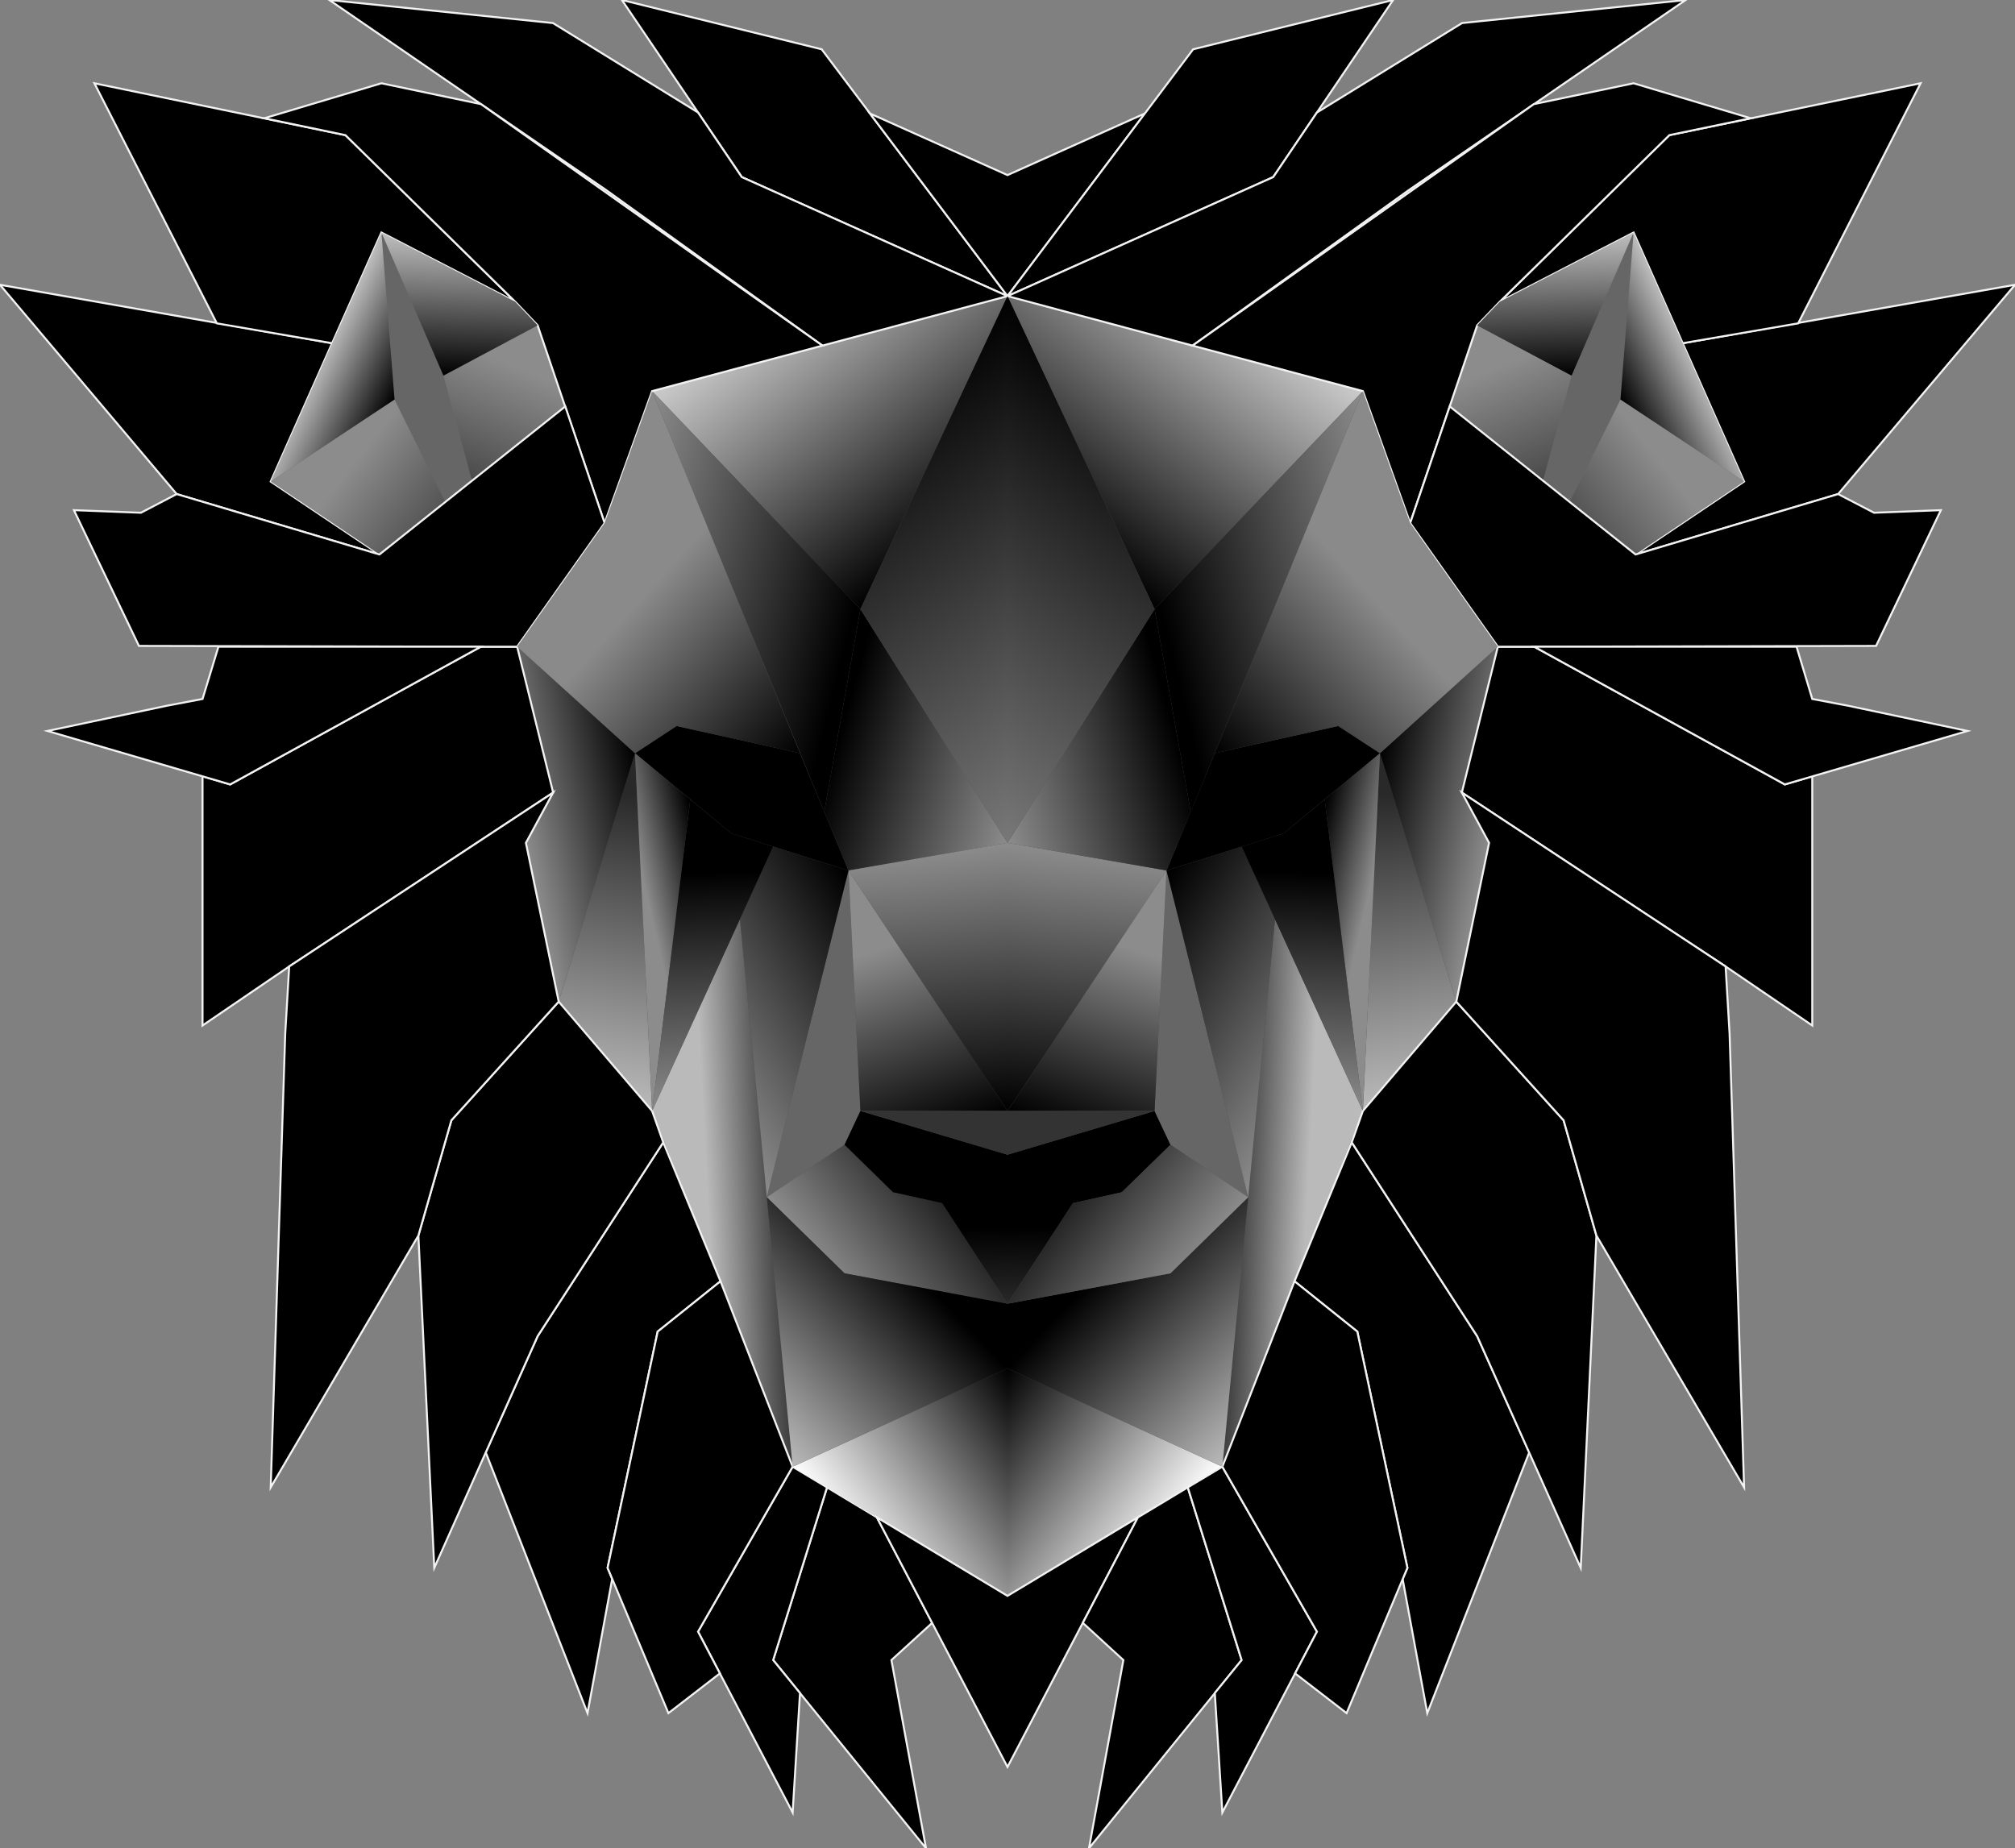 <?xml version="1.0" encoding="utf-8"?>
<!-- Generator: Adobe Illustrator 21.0.0, SVG Export Plug-In . SVG Version: 6.00 Build 0)  -->
<svg version="1.1" id="Layer_2" xmlns="http://www.w3.org/2000/svg" xmlns:xlink="http://www.w3.org/1999/xlink" x="0px" y="0px"
	 viewBox="0 0 1013.8 930" style="enable-background:new 0 0 1013.8 930;" xml:space="preserve">
<rect x="0" y="0" width="1013.8" height="930" fill="#808080" stroke="none"/>
<style type="text/css">
	.st0{fill:#666666;}
	.st1{fill:url(#SVGID_1_);}
	.st2{stroke:#F2F2F2;stroke-miterlimit:10;}
	.st3{fill:#4D4D4D;}
	.st4{fill:url(#SVGID_2_);}
	.st5{fill:url(#SVGID_3_);}
	.st6{fill:url(#SVGID_4_);}
	.st7{fill:url(#SVGID_5_);}
	.st8{fill:url(#SVGID_6_);}
	.st9{fill:#1A1A1A;}
	.st10{fill:url(#SVGID_7_);}
	.st11{fill:url(#SVGID_8_);}
	.st12{fill:url(#SVGID_9_);}
	.st13{fill:url(#SVGID_10_);}
	.st14{fill:url(#SVGID_11_);}
	.st15{fill:url(#SVGID_12_);}
	.st16{fill:url(#SVGID_13_);}
	.st17{fill:url(#SVGID_14_);}
	.st18{fill:url(#SVGID_15_);}
	.st19{fill:url(#SVGID_16_);}
	.st20{fill:url(#SVGID_17_);}
	.st21{fill:url(#SVGID_18_);}
	.st22{fill:url(#SVGID_19_);}
	.st23{fill:url(#SVGID_20_);}
	.st24{fill:url(#SVGID_21_);}
	.st25{fill:url(#SVGID_22_);}
	.st26{fill:url(#SVGID_23_);}
	.st27{fill:url(#SVGID_24_);}
	.st28{fill:url(#SVGID_25_);}
	.st29{fill:url(#SVGID_26_);}
	.st30{fill:url(#SVGID_27_);}
	.st31{fill:url(#SVGID_28_);}
	.st32{fill:url(#SVGID_29_);}
	.st33{fill:url(#SVGID_30_);}
	.st34{fill:url(#SVGID_31_);}
	.st35{fill:#333333;}
	.st36{fill:url(#SVGID_32_);}
	.st37{fill:url(#SVGID_33_);}
	.st38{fill:url(#SVGID_34_);}
	.st39{fill:url(#SVGID_35_);}
	.st40{fill:url(#SVGID_36_);}
	.st41{fill:url(#SVGID_37_);}
	.st42{fill:url(#SVGID_38_);}
	.st43{fill:url(#SVGID_39_);}
	.st44{fill:url(#SVGID_40_);}
	.st45{fill:url(#SVGID_41_);}
	.st46{fill:url(#SVGID_42_);}
	.st47{fill:url(#SVGID_43_);}
	.st48{fill:url(#SVGID_44_);}
</style>
<g>
	<polygon class="st0" points="260.2,325.4 136.2,242.3 191.9,117 259.2,151.8 270.5,163.7 328.1,196.8 304.2,263.2 	"/>
	<linearGradient id="SVGID_1_" gradientUnits="userSpaceOnUse" x1="286.287" y1="170.036" x2="228.665" y2="312.655">
		<stop  offset="0.153" style="stop-color:#8C8C8C"/>
		<stop  offset="1" style="stop-color:#000000"/>
	</linearGradient>
	<polygon class="st1" points="260.2,325.4 223.1,189 270.5,163.7 328.1,196.8 304.2,263.2 	"/>
	<polygon class="st2" points="190.9,279 88.9,248.6 0,143.3 167.1,172.7 136.2,242.3 	"/>
	<polygon class="st3" points="506.9,803 398.8,738 328.1,559 281.1,504 264.6,424.1 278.3,398.8 260.2,325.4 304.2,263.2 
		328.1,196.8 506.9,149 	"/>
	<linearGradient id="SVGID_2_" gradientUnits="userSpaceOnUse" x1="395.187" y1="144.342" x2="488.168" y2="263.352">
		<stop  offset="0" style="stop-color:#CCCCCC"/>
		<stop  offset="1" style="stop-color:#000000"/>
	</linearGradient>
	<polygon class="st4" points="328.1,196.8 432.9,306.5 506.9,149 	"/>
	<polygon class="st0" points="426.9,438 432.9,559 424.9,576 385.8,602.4 	"/>
	<linearGradient id="SVGID_3_" gradientUnits="userSpaceOnUse" x1="300.901" y1="554.694" x2="328.501" y2="380.429">
		<stop  offset="2.475247e-03" style="stop-color:#BABABA"/>
		<stop  offset="0.881" style="stop-color:#292929"/>
	</linearGradient>
	<polygon class="st5" points="281.1,504 319.5,379 328.1,559 	"/>
	<linearGradient id="SVGID_4_" gradientUnits="userSpaceOnUse" x1="428.076" y1="437.589" x2="473.803" y2="570.39">
		<stop  offset="0.304" style="stop-color:#8C8C8C"/>
		<stop  offset="1" style="stop-color:#000000"/>
	</linearGradient>
	<polygon class="st6" points="426.9,438 506.9,559 432.9,559 	"/>
	<linearGradient id="SVGID_5_" gradientUnits="userSpaceOnUse" x1="330.404" y1="603.161" x2="391.578" y2="599.955">
		<stop  offset="0.418" style="stop-color:#BABABA"/>
		<stop  offset="1" style="stop-color:#3D3D3D"/>
	</linearGradient>
	<polygon class="st7" points="372.3,462.5 398.8,738 328.1,559 	"/>
	<linearGradient id="SVGID_6_" gradientUnits="userSpaceOnUse" x1="305.773" y1="286.27" x2="437.027" y2="318.995">
		<stop  offset="0" style="stop-color:#8C8C8C"/>
		<stop  offset="0.926" style="stop-color:#000000"/>
	</linearGradient>
	<polygon class="st8" points="328.1,196.8 414.7,408.5 432.9,306.5 	"/>
	<path class="st9" d="M47.5,460"/>
	<polygon points="402.5,379 340.4,365.3 319.5,379 367.9,419.3 426.9,438 	"/>
	<polygon class="st2" points="469,816.6 448.5,835.3 465.9,930 389,835.3 416.1,748.4 441.2,763.5 	"/>
	<polygon class="st2" points="402.5,851.9 398.8,912 351.2,821 398.8,738 416.1,748.4 389,835.3 	"/>
	<polygon class="st2" points="244.4,730.8 295.6,862 308,794.5 305.7,788.9 330.9,670 362.5,644.7 333.7,574.8 270.5,672.3 	"/>
	<polygon class="st2" points="305.7,788.9 336.3,862 362.2,842 351.2,821 398.8,738 362.5,644.7 330.9,670 	"/>
	<polygon class="st2" points="109.1,162.7 47.5,41.9 173.8,68 259.2,151.8 191.9,117 167.1,172.7 	"/>
	<polyline class="st2" points="506.9,149 373.2,89.1 312.9,0 413.4,24.8 506.9,149 	"/>
	<polygon class="st2" points="351.2,56.6 278.2,11.6 165.7,0 305.2,95.8 413.8,173.9 506.9,149 373.2,89.1 	"/>
	<path class="st2" d="M259.2,151.8"/>
	<polyline class="st2" points="281.1,504 328.1,559 333.7,574.8 270.5,672.3 218.5,788.9 210.5,621.7 227.1,563.7 281.1,504 	"/>
	<linearGradient id="SVGID_7_" gradientUnits="userSpaceOnUse" x1="514.761" y1="396.613" x2="415.239" y2="368.075">
		<stop  offset="0" style="stop-color:#8C8C8C"/>
		<stop  offset="0.931" style="stop-color:#000000"/>
	</linearGradient>
	<polygon class="st10" points="432.9,306.5 506.9,424.1 426.9,438 414.7,408.5 	"/>
	<linearGradient id="SVGID_8_" gradientUnits="userSpaceOnUse" x1="161.842" y1="178.59" x2="200.307" y2="197.351">
		<stop  offset="0" style="stop-color:#BFBFBF"/>
		<stop  offset="1" style="stop-color:#000000"/>
	</linearGradient>
	<polygon class="st11" points="136.2,242.3 198.5,201.1 191.9,117 	"/>
	<linearGradient id="SVGID_9_" gradientUnits="userSpaceOnUse" x1="421.719" y1="648.414" x2="475.055" y2="606.743">
		<stop  offset="0" style="stop-color:#8C8C8C"/>
		<stop  offset="1" style="stop-color:#242424"/>
	</linearGradient>
	<polygon class="st12" points="424.9,576 449.3,599.9 474,605.4 506.9,656 424.9,640.7 385.8,602.4 	"/>
	<linearGradient id="SVGID_10_" gradientUnits="userSpaceOnUse" x1="158.025" y1="214.417" x2="275.302" y2="306.045">
		<stop  offset="0.183" style="stop-color:#8C8C8C"/>
		<stop  offset="1" style="stop-color:#000000"/>
	</linearGradient>
	<polygon class="st13" points="198.5,201.1 136.2,242.3 260.2,325.4 	"/>
	<linearGradient id="SVGID_11_" gradientUnits="userSpaceOnUse" x1="308.145" y1="472.611" x2="360.731" y2="460.47">
		<stop  offset="0.401" style="stop-color:#8C8C8C"/>
		<stop  offset="0.985" style="stop-color:#000000"/>
	</linearGradient>
	<polygon class="st14" points="319.5,379 347.3,402.2 328.1,559 	"/>
	<linearGradient id="SVGID_12_" gradientUnits="userSpaceOnUse" x1="347.263" y1="538.32" x2="450.05" y2="476.559">
		<stop  offset="0" style="stop-color:#8C8C8C"/>
		<stop  offset="0.985" style="stop-color:#000000"/>
	</linearGradient>
	<polygon class="st15" points="389,426 372.3,462.5 385.8,602.4 426.9,438 	"/>
	<linearGradient id="SVGID_13_" gradientUnits="userSpaceOnUse" x1="262.446" y1="416.434" x2="324.628" y2="403.216">
		<stop  offset="0" style="stop-color:#8C8C8C"/>
		<stop  offset="1" style="stop-color:#000000"/>
	</linearGradient>
	<polyline class="st16" points="260.2,325.4 319.5,379 281.1,504 264.6,424.1 278.3,398.8 260.2,325.4 	"/>
	<polygon class="st2" points="241.9,325.4 115.8,394.7 101.9,390.6 101.9,516 145.5,486.3 278.3,398.8 260.2,325.4 	"/>
	<polygon class="st2" points="242,52.4 191.9,41.9 133,59.5 173.8,68 259.2,151.8 270.5,163.7 304.2,263.2 328.1,196.8 413.8,173.9 
			"/>
	<polygon class="st2" points="284.4,204.5 190.9,279 88.9,248.6 70.9,258 37.2,256.7 69.9,325 241.9,325.4 260.2,325.4 304.2,263.2 
			"/>
	<linearGradient id="SVGID_14_" gradientUnits="userSpaceOnUse" x1="260.188" y1="325.391" x2="260.188" y2="325.391">
		<stop  offset="0" style="stop-color:#8C8C8C"/>
		<stop  offset="0.364" style="stop-color:#989A9D"/>
		<stop  offset="1" style="stop-color:#000000"/>
	</linearGradient>
	<path class="st17" d="M260.2,325.4"/>
	<linearGradient id="SVGID_15_" gradientUnits="userSpaceOnUse" x1="231.974" y1="118.4" x2="229.501" y2="189.225">
		<stop  offset="0" style="stop-color:#BFBFBF"/>
		<stop  offset="1" style="stop-color:#000000"/>
	</linearGradient>
	<polygon class="st18" points="259.2,151.8 191.9,117 223.1,189 270.5,163.7 	"/>
	<polygon class="st2" points="281.1,504 264.6,424.1 278.3,398.8 145.5,486.3 143.5,520.2 136.2,748.4 210.5,621.7 227.1,563.7 	"/>
	<linearGradient id="SVGID_16_" gradientUnits="userSpaceOnUse" x1="360.842" y1="557.856" x2="355.395" y2="401.872">
		<stop  offset="0" style="stop-color:#8C8C8C"/>
		<stop  offset="0.762" style="stop-color:#000000"/>
	</linearGradient>
	<polygon class="st19" points="347.3,402.2 367.9,419.3 389,426 328.1,559 	"/>
	<polygon class="st2" points="109.9,325.4 101.9,351.7 84,355.1 23.9,367.8 115.8,394.7 241.9,325.4 	"/>
	<linearGradient id="SVGID_17_" gradientUnits="userSpaceOnUse" x1="280.853" y1="249.226" x2="412.588" y2="367.841">
		<stop  offset="0.371" style="stop-color:#8A8A8A"/>
		<stop  offset="1" style="stop-color:#000000"/>
	</linearGradient>
	<polygon class="st20" points="328.1,196.8 304.2,263.2 260.2,325.4 319.5,379 340.4,365.3 402.5,379 	"/>
	<polygon class="st0" points="753.6,325.4 877.5,242.3 821.9,117 754.6,151.8 743.2,163.7 685.7,196.8 709.5,263.2 	"/>
	
		<linearGradient id="SVGID_18_" gradientUnits="userSpaceOnUse" x1="666.461" y1="170.036" x2="608.839" y2="312.655" gradientTransform="matrix(-1 0 0 1 1393.936 0)">
		<stop  offset="0.153" style="stop-color:#8C8C8C"/>
		<stop  offset="1" style="stop-color:#000000"/>
	</linearGradient>
	<polygon class="st21" points="753.6,325.4 790.7,189 743.2,163.7 685.7,196.8 709.5,263.2 	"/>
	<polygon class="st2" points="822.9,279 924.8,248.6 1013.8,143.3 846.6,172.7 877.5,242.3 	"/>
	<polygon class="st3" points="506.9,803 615,738 685.7,559 732.7,504 749.2,424.1 735.5,398.8 753.6,325.4 709.5,263.2 685.7,196.8 
		506.9,149 	"/>
	<g>
		<linearGradient id="SVGID_19_" gradientUnits="userSpaceOnUse" x1="465.196" y1="655.272" x2="466.866" y2="559.593">
			<stop  offset="0" style="stop-color:#292929"/>
			<stop  offset="0.401" style="stop-color:#000000"/>
		</linearGradient>
		<polygon class="st22" points="432.9,559 424.9,576 449.3,599.9 474,605.4 506.9,656 506.9,581 		"/>
		
			<linearGradient id="SVGID_20_" gradientUnits="userSpaceOnUse" x1="845.369" y1="655.272" x2="847.039" y2="559.593" gradientTransform="matrix(-1 0 0 1 1393.936 0)">
			<stop  offset="0" style="stop-color:#292929"/>
			<stop  offset="0.401" style="stop-color:#000000"/>
		</linearGradient>
		<polygon class="st23" points="580.9,559 506.9,581 506.9,656 539.8,605.4 564.4,599.9 588.9,576 		"/>
	</g>
	
		<linearGradient id="SVGID_21_" gradientUnits="userSpaceOnUse" x1="775.361" y1="144.342" x2="868.341" y2="263.352" gradientTransform="matrix(-1 0 0 1 1393.936 0)">
		<stop  offset="0" style="stop-color:#CCCCCC"/>
		<stop  offset="1" style="stop-color:#000000"/>
	</linearGradient>
	<polygon class="st24" points="685.7,196.8 580.9,306.5 506.9,149 	"/>
	<polygon class="st0" points="586.9,438 580.9,559 588.9,576 628,602.4 	"/>
	<g>
		<linearGradient id="SVGID_22_" gradientUnits="userSpaceOnUse" x1="432.936" y1="784.966" x2="527.206" y2="716.475">
			<stop  offset="0" style="stop-color:#FFFFFF"/>
			<stop  offset="1" style="stop-color:#000000"/>
		</linearGradient>
		<polygon class="st25" points="398.8,738 506.9,803 506.9,688.5 		"/>
		
			<linearGradient id="SVGID_23_" gradientUnits="userSpaceOnUse" x1="813.109" y1="784.966" x2="907.38" y2="716.475" gradientTransform="matrix(-1 0 0 1 1393.936 0)">
			<stop  offset="0" style="stop-color:#FFFFFF"/>
			<stop  offset="1" style="stop-color:#000000"/>
		</linearGradient>
		<polygon class="st26" points="506.9,688.5 506.9,803 615,738 		"/>
	</g>
	<g>
		<linearGradient id="SVGID_24_" gradientUnits="userSpaceOnUse" x1="466.596" y1="428.328" x2="480.62" y2="561.76">
			<stop  offset="0" style="stop-color:#8C8C8C"/>
			<stop  offset="1" style="stop-color:#000000"/>
		</linearGradient>
		<polygon class="st27" points="426.9,438 506.9,559 506.9,424.1 		"/>
		
			<linearGradient id="SVGID_25_" gradientUnits="userSpaceOnUse" x1="846.769" y1="428.328" x2="860.793" y2="561.76" gradientTransform="matrix(-1 0 0 1 1393.936 0)">
			<stop  offset="0" style="stop-color:#8C8C8C"/>
			<stop  offset="1" style="stop-color:#000000"/>
		</linearGradient>
		<polygon class="st28" points="506.9,424.1 506.9,559 586.9,438 		"/>
	</g>
	
		<linearGradient id="SVGID_26_" gradientUnits="userSpaceOnUse" x1="681.074" y1="554.694" x2="708.675" y2="380.429" gradientTransform="matrix(-1 0 0 1 1393.936 0)">
		<stop  offset="2.475247e-03" style="stop-color:#BABABA"/>
		<stop  offset="0.881" style="stop-color:#292929"/>
	</linearGradient>
	<polygon class="st29" points="732.7,504 694.3,379 685.7,559 	"/>
	
		<linearGradient id="SVGID_27_" gradientUnits="userSpaceOnUse" x1="808.25" y1="437.589" x2="853.977" y2="570.39" gradientTransform="matrix(-1 0 0 1 1393.936 0)">
		<stop  offset="0.304" style="stop-color:#8C8C8C"/>
		<stop  offset="1" style="stop-color:#000000"/>
	</linearGradient>
	<polygon class="st30" points="586.9,438 506.9,559 580.9,559 	"/>
	
		<linearGradient id="SVGID_28_" gradientUnits="userSpaceOnUse" x1="710.577" y1="603.161" x2="771.751" y2="599.955" gradientTransform="matrix(-1 0 0 1 1393.936 0)">
		<stop  offset="0.418" style="stop-color:#BABABA"/>
		<stop  offset="1" style="stop-color:#3D3D3D"/>
	</linearGradient>
	<polygon class="st31" points="641.5,462.5 615,738 685.7,559 	"/>
	
		<linearGradient id="SVGID_29_" gradientUnits="userSpaceOnUse" x1="685.947" y1="286.27" x2="817.201" y2="318.995" gradientTransform="matrix(-1 0 0 1 1393.936 0)">
		<stop  offset="0" style="stop-color:#8C8C8C"/>
		<stop  offset="0.926" style="stop-color:#000000"/>
	</linearGradient>
	<polygon class="st32" points="685.7,196.8 599.1,408.5 580.9,306.5 	"/>
	<path class="st9" d="M966.3,460"/>
	<polygon points="611.2,379 673.3,365.3 694.3,379 645.9,419.3 586.9,438 	"/>
	<polygon class="st2" points="506.9,803 441.2,763.5 506.9,889.1 572.5,763.5 	"/>
	<polygon class="st2" points="544.8,816.6 565.2,835.3 547.9,930 624.7,835.3 597.6,748.4 572.5,763.5 	"/>
	<polygon class="st2" points="611.2,851.9 615,912 662.6,821 615,738 597.6,748.4 624.7,835.3 	"/>
	<polygon class="st2" points="769.4,730.8 718.1,862 705.7,794.5 708.1,788.9 682.9,670 651.3,644.7 680.1,574.8 743.2,672.3 	"/>
	<polygon class="st2" points="708.1,788.9 677.5,862 651.6,842 662.6,821 615,738 651.3,644.7 682.9,670 	"/>
	<polygon class="st2" points="904.7,162.7 966.3,41.9 839.9,68 754.6,151.8 821.9,117 846.6,172.7 	"/>
	<polygon class="st2" points="506.9,88.1 437.7,57.1 506.9,149 576,57.1 	"/>
	<polyline class="st2" points="506.9,149 640.6,89.1 700.9,0 600.3,24.8 506.9,149 	"/>
	<polygon class="st2" points="662.6,56.6 735.6,11.6 848.1,0 708.6,95.8 600,173.9 506.9,149 640.6,89.1 	"/>
	<path class="st2" d="M754.6,151.8"/>
	<polyline class="st2" points="732.7,504 685.7,559 680.1,574.8 743.2,672.3 795.3,788.9 803.2,621.7 786.7,563.7 732.7,504 	"/>
	
		<linearGradient id="SVGID_30_" gradientUnits="userSpaceOnUse" x1="894.935" y1="396.613" x2="795.412" y2="368.075" gradientTransform="matrix(-1 0 0 1 1393.936 0)">
		<stop  offset="0" style="stop-color:#8C8C8C"/>
		<stop  offset="0.931" style="stop-color:#000000"/>
	</linearGradient>
	<polygon class="st33" points="580.9,306.5 506.9,424.1 586.9,438 599.1,408.5 	"/>
	
		<linearGradient id="SVGID_31_" gradientUnits="userSpaceOnUse" x1="542.015" y1="178.59" x2="580.481" y2="197.351" gradientTransform="matrix(-1 0 0 1 1393.936 0)">
		<stop  offset="0" style="stop-color:#BFBFBF"/>
		<stop  offset="1" style="stop-color:#000000"/>
	</linearGradient>
	<polygon class="st34" points="877.5,242.3 815.3,201.1 821.9,117 	"/>
	<polygon class="st35" points="506.9,559 432.9,559 506.9,581 580.9,559 	"/>
	<g>
		<linearGradient id="SVGID_32_" gradientUnits="userSpaceOnUse" x1="375.487" y1="713.846" x2="472.382" y2="620.275">
			<stop  offset="0" style="stop-color:#BABABA"/>
			<stop  offset="0.834" style="stop-color:#000000"/>
		</linearGradient>
		<polygon class="st36" points="424.9,640.7 385.8,602.4 398.8,738 506.9,688.5 506.9,656 		"/>
		
			<linearGradient id="SVGID_33_" gradientUnits="userSpaceOnUse" x1="755.661" y1="713.846" x2="852.556" y2="620.275" gradientTransform="matrix(-1 0 0 1 1393.936 0)">
			<stop  offset="0" style="stop-color:#BABABA"/>
			<stop  offset="0.834" style="stop-color:#000000"/>
		</linearGradient>
		<polygon class="st37" points="588.9,640.7 506.9,656 506.9,688.5 615,738 628,602.4 		"/>
	</g>
	
		<linearGradient id="SVGID_34_" gradientUnits="userSpaceOnUse" x1="801.892" y1="648.414" x2="855.228" y2="606.743" gradientTransform="matrix(-1 0 0 1 1393.936 0)">
		<stop  offset="0" style="stop-color:#8C8C8C"/>
		<stop  offset="1" style="stop-color:#242424"/>
	</linearGradient>
	<polygon class="st38" points="588.9,576 564.4,599.9 539.8,605.4 506.9,656 588.9,640.7 628,602.4 	"/>
	<g>
		<linearGradient id="SVGID_35_" gradientUnits="userSpaceOnUse" x1="572.289" y1="376.573" x2="441.474" y2="196.521">
			<stop  offset="0" style="stop-color:#787878"/>
			<stop  offset="1" style="stop-color:#000000"/>
		</linearGradient>
		<polygon class="st39" points="432.9,306.5 506.9,424.1 506.9,149 		"/>
		
			<linearGradient id="SVGID_36_" gradientUnits="userSpaceOnUse" x1="952.462" y1="376.573" x2="821.647" y2="196.521" gradientTransform="matrix(-1 0 0 1 1393.936 0)">
			<stop  offset="0" style="stop-color:#787878"/>
			<stop  offset="1" style="stop-color:#000000"/>
		</linearGradient>
		<polygon class="st40" points="506.9,149 506.9,424.1 580.9,306.5 		"/>
	</g>
	
		<linearGradient id="SVGID_37_" gradientUnits="userSpaceOnUse" x1="538.198" y1="214.417" x2="655.476" y2="306.045" gradientTransform="matrix(-1 0 0 1 1393.936 0)">
		<stop  offset="0.183" style="stop-color:#8C8C8C"/>
		<stop  offset="1" style="stop-color:#000000"/>
	</linearGradient>
	<polygon class="st41" points="815.3,201.1 877.5,242.3 753.6,325.4 	"/>
	
		<linearGradient id="SVGID_38_" gradientUnits="userSpaceOnUse" x1="688.318" y1="472.611" x2="740.904" y2="460.47" gradientTransform="matrix(-1 0 0 1 1393.936 0)">
		<stop  offset="0.401" style="stop-color:#8C8C8C"/>
		<stop  offset="0.985" style="stop-color:#000000"/>
	</linearGradient>
	<polygon class="st42" points="694.3,379 666.5,402.2 685.7,559 	"/>
	
		<linearGradient id="SVGID_39_" gradientUnits="userSpaceOnUse" x1="727.436" y1="538.32" x2="830.223" y2="476.559" gradientTransform="matrix(-1 0 0 1 1393.936 0)">
		<stop  offset="0" style="stop-color:#8C8C8C"/>
		<stop  offset="0.985" style="stop-color:#000000"/>
	</linearGradient>
	<polygon class="st43" points="624.7,426 641.5,462.5 628,602.4 586.9,438 	"/>
	
		<linearGradient id="SVGID_40_" gradientUnits="userSpaceOnUse" x1="642.619" y1="416.434" x2="704.802" y2="403.216" gradientTransform="matrix(-1 0 0 1 1393.936 0)">
		<stop  offset="0" style="stop-color:#8C8C8C"/>
		<stop  offset="1" style="stop-color:#000000"/>
	</linearGradient>
	<polyline class="st44" points="753.6,325.4 694.3,379 732.7,504 749.2,424.1 735.5,398.8 753.6,325.4 	"/>
	<polygon class="st2" points="771.9,325.4 898,394.7 911.8,390.6 911.8,516 868.2,486.3 735.5,398.8 753.6,325.4 	"/>
	<polygon class="st2" points="771.7,52.4 821.9,41.9 880.8,59.5 839.9,68 754.6,151.8 743.2,163.7 709.5,263.2 685.7,196.8 
		600,173.9 	"/>
	<polygon class="st2" points="729.4,204.5 822.9,279 924.8,248.6 942.9,258 976.5,256.7 943.9,325 771.9,325.4 753.6,325.4 
		709.5,263.2 	"/>
	
		<linearGradient id="SVGID_41_" gradientUnits="userSpaceOnUse" x1="640.361" y1="325.391" x2="640.361" y2="325.391" gradientTransform="matrix(-1 0 0 1 1393.936 0)">
		<stop  offset="0" style="stop-color:#8C8C8C"/>
		<stop  offset="0.364" style="stop-color:#989A9D"/>
		<stop  offset="1" style="stop-color:#000000"/>
	</linearGradient>
	<path class="st45" d="M753.6,325.4"/>
	
		<linearGradient id="SVGID_42_" gradientUnits="userSpaceOnUse" x1="612.147" y1="118.4" x2="609.674" y2="189.225" gradientTransform="matrix(-1 0 0 1 1393.936 0)">
		<stop  offset="0" style="stop-color:#BFBFBF"/>
		<stop  offset="1" style="stop-color:#000000"/>
	</linearGradient>
	<polygon class="st46" points="754.6,151.8 821.9,117 790.7,189 743.2,163.7 	"/>
	<polygon class="st2" points="732.7,504 749.2,424.1 735.5,398.8 868.2,486.3 870.2,520.2 877.5,748.4 803.2,621.7 786.7,563.7 	"/>
	
		<linearGradient id="SVGID_43_" gradientUnits="userSpaceOnUse" x1="741.016" y1="557.856" x2="735.568" y2="401.872" gradientTransform="matrix(-1 0 0 1 1393.936 0)">
		<stop  offset="0" style="stop-color:#8C8C8C"/>
		<stop  offset="0.762" style="stop-color:#000000"/>
	</linearGradient>
	<polygon class="st47" points="666.5,402.2 645.9,419.3 624.7,426 685.7,559 	"/>
	<polygon class="st2" points="903.9,325.4 911.8,351.7 929.8,355.1 989.9,367.8 898,394.7 771.9,325.4 	"/>
	
		<linearGradient id="SVGID_44_" gradientUnits="userSpaceOnUse" x1="661.027" y1="249.226" x2="792.762" y2="367.841" gradientTransform="matrix(-1 0 0 1 1393.936 0)">
		<stop  offset="0.371" style="stop-color:#8A8A8A"/>
		<stop  offset="1" style="stop-color:#000000"/>
	</linearGradient>
	<polygon class="st48" points="685.7,196.8 709.5,263.2 753.6,325.4 694.3,379 673.3,365.3 611.2,379 	"/>
</g>
</svg>
